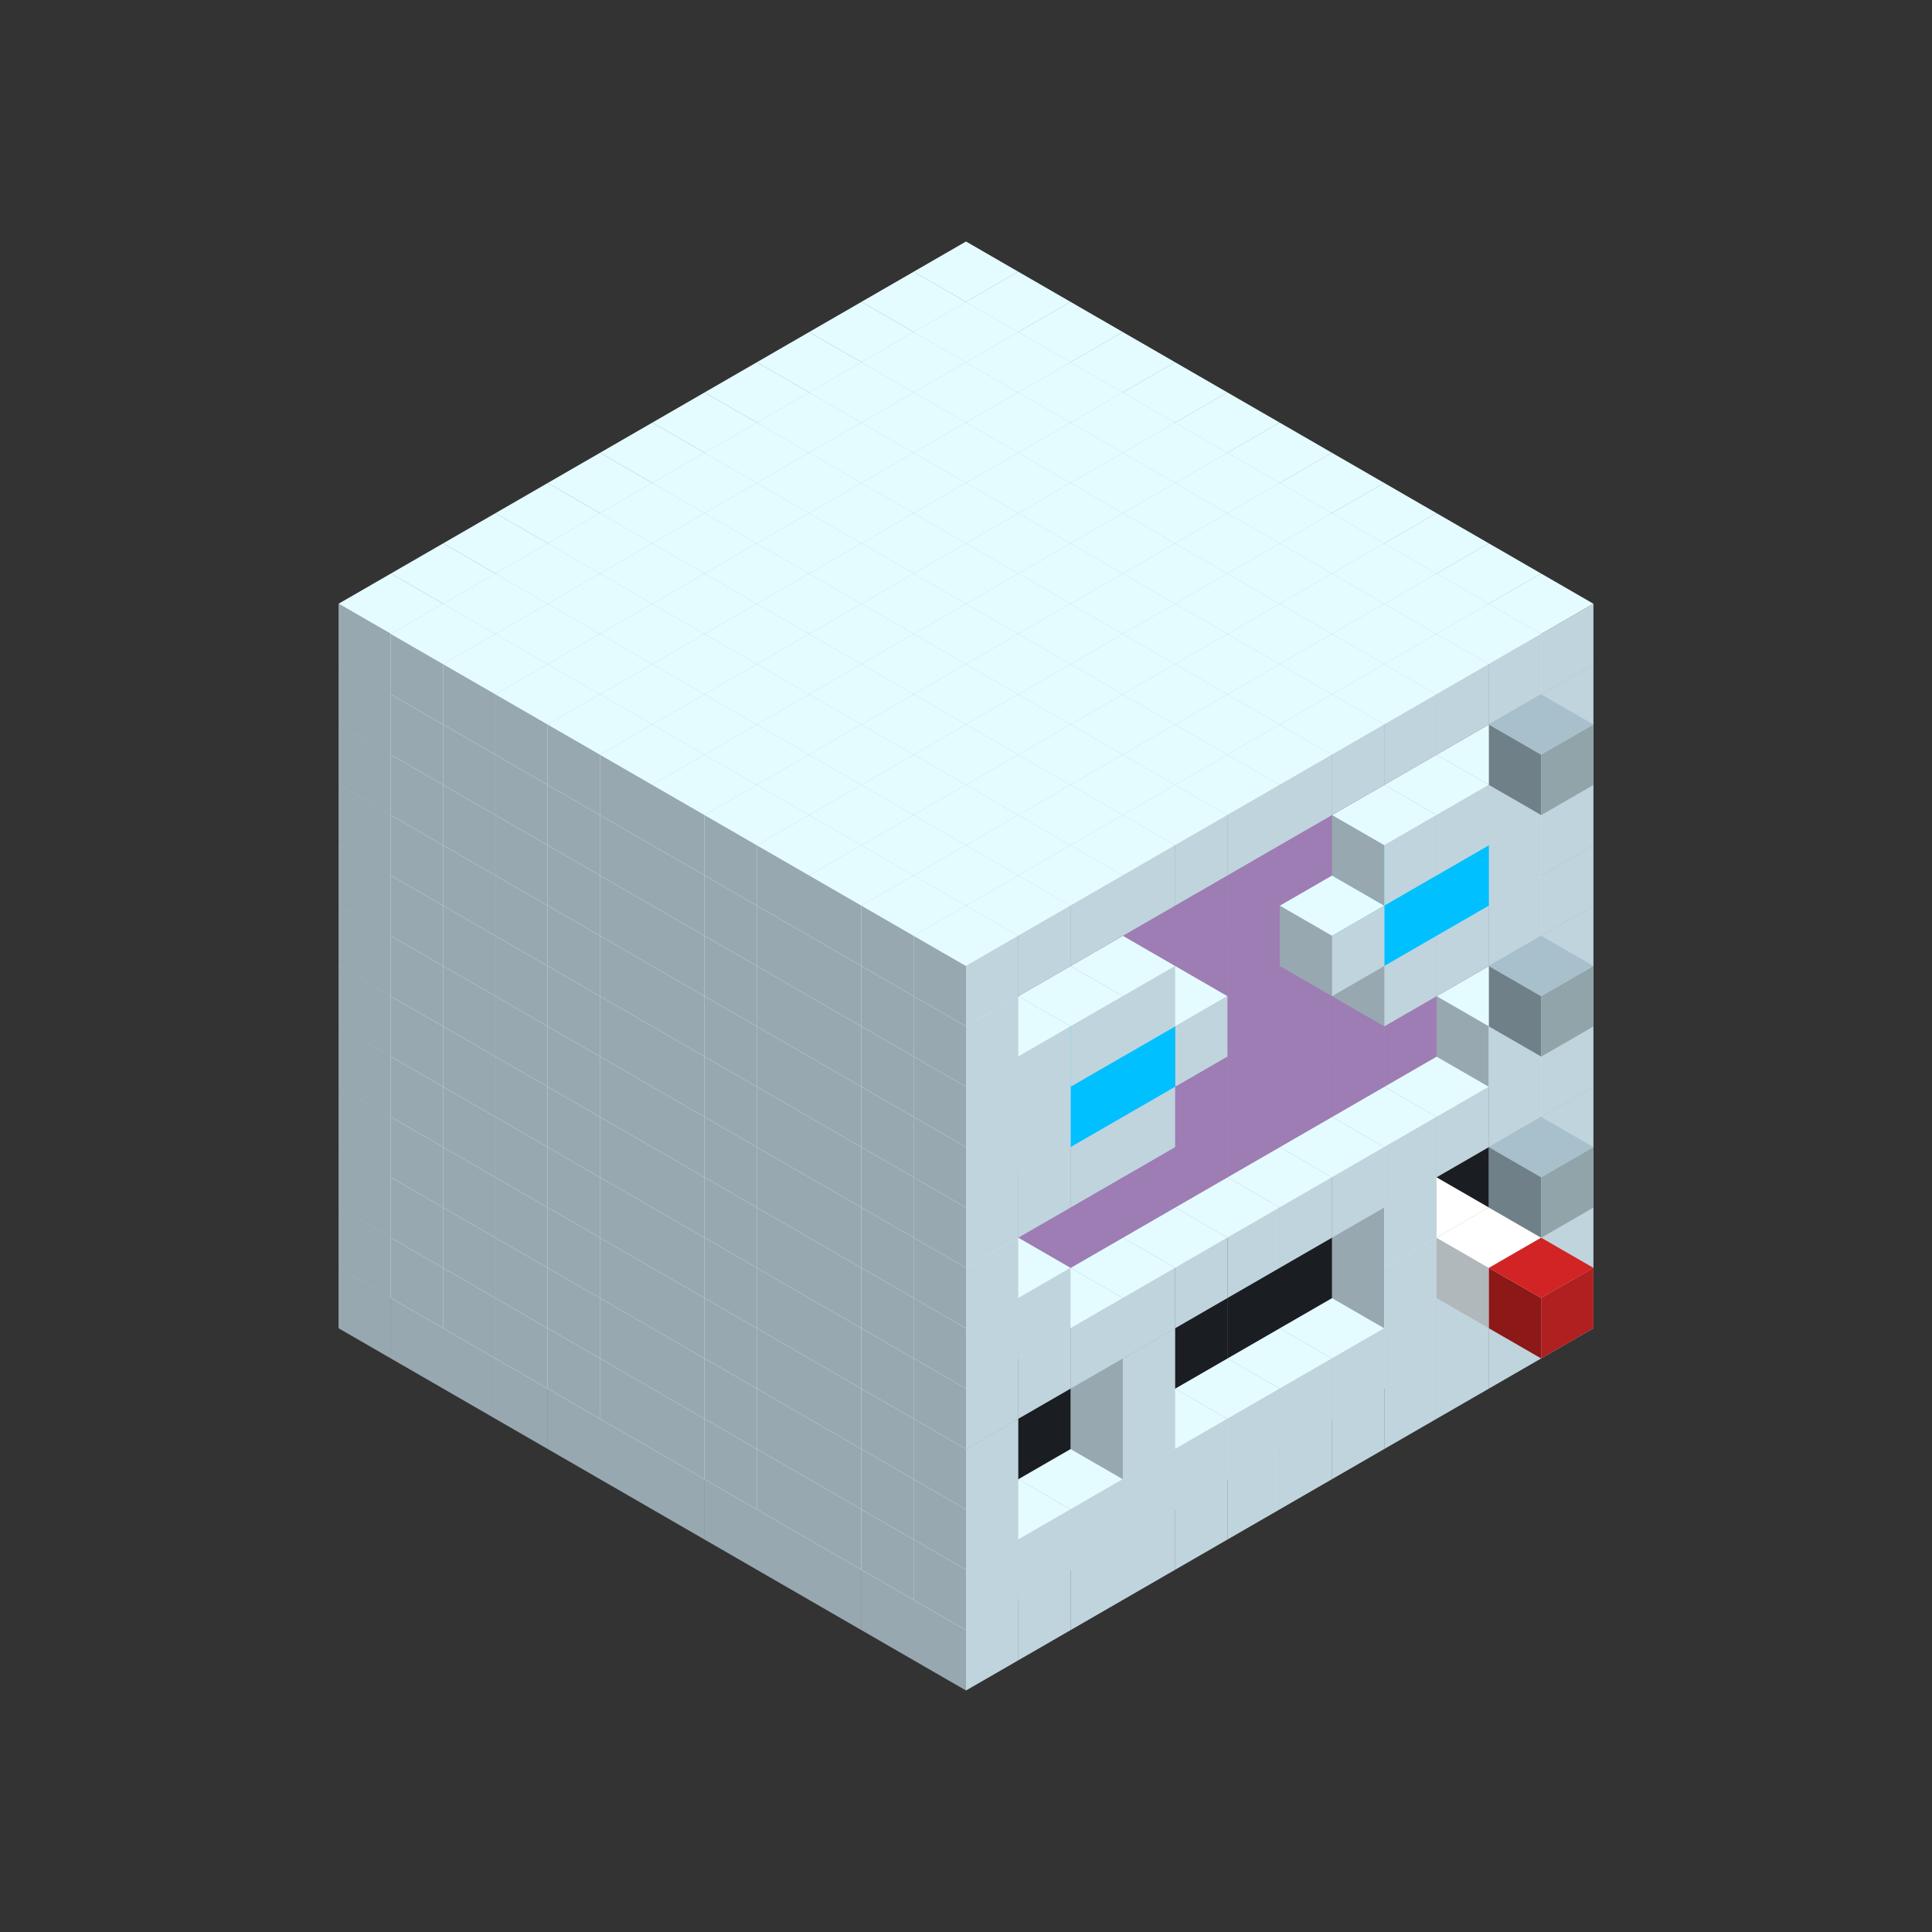 
<svg width='600' height='600' viewBox='4436371 5550000 3200000 3200000' xmlns='http://www.w3.org/2000/svg' xmlns:xlink='http://www.w3.org/1999/xlink'>
<rect x="4436371" y="5550000" width="3200000" height="3200000" fill="#333333" stroke="none"/>
<use xlink:href='#v-0x000000c5-1' transform='translate(983738,3600000)'/>
<use xlink:href='#v-0x000000c5-1' transform='translate(1070341,3650000)'/>
<use xlink:href='#v-0x000000c5-1' transform='translate(1156944,3700000)'/>
<use xlink:href='#v-0x000000c5-1' transform='translate(1243547,3750000)'/>
<use xlink:href='#v-0x000000c5-1' transform='translate(1330150,3800000)'/>
<use xlink:href='#v-0x000000c5-1' transform='translate(1416753,3850000)'/>
<use xlink:href='#v-0x000000c5-1' transform='translate(1503356,3900000)'/>
<use xlink:href='#v-0x000000c5-1' transform='translate(1589959,3950000)'/>
<use xlink:href='#v-0x000000c5-1' transform='translate(1676562,4000000)'/>
<use xlink:href='#v-0x000000c5-1' transform='translate(1763165,4050000)'/>
<use xlink:href='#v-0x000000c5-1' transform='translate(1849768,4100000)'/>
<use xlink:href='#v-0x000000c5-1' transform='translate(2889004,3600000)'/>
<use xlink:href='#v-0x000000c5-1' transform='translate(2802401,3650000)'/>
<use xlink:href='#v-0x000000c5-1' transform='translate(2715798,3700000)'/>
<use xlink:href='#v-0x000000c5-1' transform='translate(2629195,3750000)'/>
<use xlink:href='#v-0x000000c5-1' transform='translate(2542592,3800000)'/>
<use xlink:href='#v-0x000000c5-1' transform='translate(2455989,3850000)'/>
<use xlink:href='#v-0x000000c5-1' transform='translate(2369386,3900000)'/>
<use xlink:href='#v-0x000000c5-1' transform='translate(2282783,3950000)'/>
<use xlink:href='#v-0x000000c5-1' transform='translate(2196180,4000000)'/>
<use xlink:href='#v-0x000000c5-1' transform='translate(2109577,4050000)'/>
<use xlink:href='#v-0x000000c5-1' transform='translate(2022974,4100000)'/>
<use xlink:href='#v-0x000000c5-1' transform='translate(1936371,4150000)'/>
<use xlink:href='#v-0x000000c5-1' transform='translate(983738,3500000)'/>
<use xlink:href='#v-0x000000c5-1' transform='translate(1070341,3550000)'/>
<use xlink:href='#v-0x000000c5-1' transform='translate(1156944,3600000)'/>
<use xlink:href='#v-0x000000c5-1' transform='translate(1243547,3650000)'/>
<use xlink:href='#v-0x000000c5-1' transform='translate(1330150,3700000)'/>
<use xlink:href='#v-0x000000c5-1' transform='translate(1416753,3750000)'/>
<use xlink:href='#v-0x000000c5-1' transform='translate(1503356,3800000)'/>
<use xlink:href='#v-0x000000c5-1' transform='translate(1589959,3850000)'/>
<use xlink:href='#v-0x000000c5-1' transform='translate(1676562,3900000)'/>
<use xlink:href='#v-0x000000c5-1' transform='translate(1763165,3950000)'/>
<use xlink:href='#v-0x000000c5-2' transform='translate(2715798,3500000)'/>
<use xlink:href='#v-0x000000c5-2' transform='translate(2629195,3550000)'/>
<use xlink:href='#v-0x000000c5-2' transform='translate(2542592,3600000)'/>
<use xlink:href='#v-0x000000c5-2' transform='translate(2455989,3650000)'/>
<use xlink:href='#v-0x000000c5-2' transform='translate(2369386,3700000)'/>
<use xlink:href='#v-0x000000c5-2' transform='translate(2282783,3750000)'/>
<use xlink:href='#v-0x000000c5-2' transform='translate(2196180,3800000)'/>
<use xlink:href='#v-0x000000c5-2' transform='translate(2109577,3850000)'/>
<use xlink:href='#v-0x000000c5-2' transform='translate(2022974,3900000)'/>
<use xlink:href='#v-0x000000c5-2' transform='translate(1936371,3950000)'/>
<use xlink:href='#v-0x000000c5-1' transform='translate(1849768,4000000)'/>
<use xlink:href='#v-0x000000c5-1' transform='translate(2889004,3500000)'/>
<use xlink:href='#v-0x000000c5-1' transform='translate(2802401,3550000)'/>
<use xlink:href='#v-0x000000c5-1' transform='translate(2715798,3600000)'/>
<use xlink:href='#v-0x000000c5-1' transform='translate(2629195,3650000)'/>
<use xlink:href='#v-0x000000c5-1' transform='translate(2542592,3700000)'/>
<use xlink:href='#v-0x000000c5-1' transform='translate(2455989,3750000)'/>
<use xlink:href='#v-0x000000c5-1' transform='translate(2369386,3800000)'/>
<use xlink:href='#v-0x000000c5-1' transform='translate(2282783,3850000)'/>
<use xlink:href='#v-0x000000c5-1' transform='translate(2196180,3900000)'/>
<use xlink:href='#v-0x000000c5-1' transform='translate(2109577,3950000)'/>
<use xlink:href='#v-0x000000c5-1' transform='translate(2022974,4000000)'/>
<use xlink:href='#v-0x000000c5-1' transform='translate(1936371,4050000)'/>
<use xlink:href='#v-0x000000c5-1' transform='translate(983738,3400000)'/>
<use xlink:href='#v-0x000000c5-1' transform='translate(1070341,3450000)'/>
<use xlink:href='#v-0x000000c5-1' transform='translate(1156944,3500000)'/>
<use xlink:href='#v-0x000000c5-1' transform='translate(1243547,3550000)'/>
<use xlink:href='#v-0x000000c5-1' transform='translate(1330150,3600000)'/>
<use xlink:href='#v-0x000000c5-1' transform='translate(1416753,3650000)'/>
<use xlink:href='#v-0x000000c5-1' transform='translate(1503356,3700000)'/>
<use xlink:href='#v-0x000000c5-1' transform='translate(1589959,3750000)'/>
<use xlink:href='#v-0x000000c5-1' transform='translate(1676562,3800000)'/>
<use xlink:href='#v-0x000000c5-1' transform='translate(1763165,3850000)'/>
<use xlink:href='#v-0x000000c5-4' transform='translate(2715798,3400000)'/>
<use xlink:href='#v-0x000000c5-5' transform='translate(2629195,3450000)'/>
<use xlink:href='#v-0x000000c5-4' transform='translate(2542592,3500000)'/>
<use xlink:href='#v-0x000000c5-4' transform='translate(2455989,3550000)'/>
<use xlink:href='#v-0x000000c5-4' transform='translate(2369386,3600000)'/>
<use xlink:href='#v-0x000000c5-4' transform='translate(2282783,3650000)'/>
<use xlink:href='#v-0x000000c5-4' transform='translate(2196180,3700000)'/>
<use xlink:href='#v-0x000000c5-4' transform='translate(2109577,3750000)'/>
<use xlink:href='#v-0x000000c5-4' transform='translate(2022974,3800000)'/>
<use xlink:href='#v-0x000000c5-4' transform='translate(1936371,3850000)'/>
<use xlink:href='#v-0x000000c5-1' transform='translate(1849768,3900000)'/>
<use xlink:href='#v-0x000000c5-1' transform='translate(2889004,3400000)'/>
<use xlink:href='#v-0x000000c5-5' transform='translate(2715798,3500000)'/>
<use xlink:href='#v-0x000000c5-1' transform='translate(2629195,3550000)'/>
<use xlink:href='#v-0x000000c5-1' transform='translate(2196180,3800000)'/>
<use xlink:href='#v-0x000000c5-1' transform='translate(1936371,3950000)'/>
<use xlink:href='#v-0x000000c5-5' transform='translate(2802401,3550000)'/>
<use xlink:href='#v-0x000000c5-6' transform='translate(2889004,3600000)'/>
<use xlink:href='#v-0x000000c5-1' transform='translate(983738,3300000)'/>
<use xlink:href='#v-0x000000c5-1' transform='translate(1070341,3350000)'/>
<use xlink:href='#v-0x000000c5-1' transform='translate(1156944,3400000)'/>
<use xlink:href='#v-0x000000c5-1' transform='translate(1243547,3450000)'/>
<use xlink:href='#v-0x000000c5-1' transform='translate(1330150,3500000)'/>
<use xlink:href='#v-0x000000c5-1' transform='translate(1416753,3550000)'/>
<use xlink:href='#v-0x000000c5-1' transform='translate(1503356,3600000)'/>
<use xlink:href='#v-0x000000c5-1' transform='translate(1589959,3650000)'/>
<use xlink:href='#v-0x000000c5-1' transform='translate(1676562,3700000)'/>
<use xlink:href='#v-0x000000c5-1' transform='translate(1763165,3750000)'/>
<use xlink:href='#v-0x000000c5-4' transform='translate(2715798,3300000)'/>
<use xlink:href='#v-0x000000c5-4' transform='translate(2629195,3350000)'/>
<use xlink:href='#v-0x000000c5-4' transform='translate(2542592,3400000)'/>
<use xlink:href='#v-0x000000c5-4' transform='translate(2455989,3450000)'/>
<use xlink:href='#v-0x000000c5-4' transform='translate(2369386,3500000)'/>
<use xlink:href='#v-0x000000c5-4' transform='translate(2282783,3550000)'/>
<use xlink:href='#v-0x000000c5-4' transform='translate(2196180,3600000)'/>
<use xlink:href='#v-0x000000c5-4' transform='translate(2109577,3650000)'/>
<use xlink:href='#v-0x000000c5-4' transform='translate(2022974,3700000)'/>
<use xlink:href='#v-0x000000c5-4' transform='translate(1936371,3750000)'/>
<use xlink:href='#v-0x000000c5-1' transform='translate(1849768,3800000)'/>
<use xlink:href='#v-0x000000c5-1' transform='translate(2889004,3300000)'/>
<use xlink:href='#v-0x000000c5-1' transform='translate(2629195,3450000)'/>
<use xlink:href='#v-0x000000c5-1' transform='translate(2196180,3700000)'/>
<use xlink:href='#v-0x000000c5-1' transform='translate(1936371,3850000)'/>
<use xlink:href='#v-0x000000c5-1' transform='translate(983738,3200000)'/>
<use xlink:href='#v-0x000000c5-1' transform='translate(1070341,3250000)'/>
<use xlink:href='#v-0x000000c5-1' transform='translate(1156944,3300000)'/>
<use xlink:href='#v-0x000000c5-1' transform='translate(1243547,3350000)'/>
<use xlink:href='#v-0x000000c5-1' transform='translate(1330150,3400000)'/>
<use xlink:href='#v-0x000000c5-1' transform='translate(1416753,3450000)'/>
<use xlink:href='#v-0x000000c5-1' transform='translate(1503356,3500000)'/>
<use xlink:href='#v-0x000000c5-1' transform='translate(1589959,3550000)'/>
<use xlink:href='#v-0x000000c5-1' transform='translate(1676562,3600000)'/>
<use xlink:href='#v-0x000000c5-1' transform='translate(1763165,3650000)'/>
<use xlink:href='#v-0x000000c5-2' transform='translate(2715798,3200000)'/>
<use xlink:href='#v-0x000000c5-2' transform='translate(2629195,3250000)'/>
<use xlink:href='#v-0x000000c5-2' transform='translate(2542592,3300000)'/>
<use xlink:href='#v-0x000000c5-2' transform='translate(2455989,3350000)'/>
<use xlink:href='#v-0x000000c5-2' transform='translate(2369386,3400000)'/>
<use xlink:href='#v-0x000000c5-2' transform='translate(2282783,3450000)'/>
<use xlink:href='#v-0x000000c5-2' transform='translate(2196180,3500000)'/>
<use xlink:href='#v-0x000000c5-2' transform='translate(2109577,3550000)'/>
<use xlink:href='#v-0x000000c5-2' transform='translate(2022974,3600000)'/>
<use xlink:href='#v-0x000000c5-2' transform='translate(1936371,3650000)'/>
<use xlink:href='#v-0x000000c5-1' transform='translate(1849768,3700000)'/>
<use xlink:href='#v-0x000000c5-1' transform='translate(2889004,3200000)'/>
<use xlink:href='#v-0x000000c5-1' transform='translate(2802401,3250000)'/>
<use xlink:href='#v-0x000000c5-1' transform='translate(2715798,3300000)'/>
<use xlink:href='#v-0x000000c5-1' transform='translate(2629195,3350000)'/>
<use xlink:href='#v-0x000000c5-1' transform='translate(2542592,3400000)'/>
<use xlink:href='#v-0x000000c5-1' transform='translate(2455989,3450000)'/>
<use xlink:href='#v-0x000000c5-1' transform='translate(2369386,3500000)'/>
<use xlink:href='#v-0x000000c5-1' transform='translate(2282783,3550000)'/>
<use xlink:href='#v-0x000000c5-1' transform='translate(2196180,3600000)'/>
<use xlink:href='#v-0x000000c5-1' transform='translate(2109577,3650000)'/>
<use xlink:href='#v-0x000000c5-1' transform='translate(2022974,3700000)'/>
<use xlink:href='#v-0x000000c5-1' transform='translate(1936371,3750000)'/>
<use xlink:href='#v-0x000000c5-7' transform='translate(2889004,3400000)'/>
<use xlink:href='#v-0x000000c5-1' transform='translate(983738,3100000)'/>
<use xlink:href='#v-0x000000c5-1' transform='translate(1070341,3150000)'/>
<use xlink:href='#v-0x000000c5-1' transform='translate(1156944,3200000)'/>
<use xlink:href='#v-0x000000c5-1' transform='translate(1243547,3250000)'/>
<use xlink:href='#v-0x000000c5-1' transform='translate(1330150,3300000)'/>
<use xlink:href='#v-0x000000c5-1' transform='translate(1416753,3350000)'/>
<use xlink:href='#v-0x000000c5-1' transform='translate(1503356,3400000)'/>
<use xlink:href='#v-0x000000c5-1' transform='translate(1589959,3450000)'/>
<use xlink:href='#v-0x000000c5-1' transform='translate(1676562,3500000)'/>
<use xlink:href='#v-0x000000c5-1' transform='translate(1763165,3550000)'/>
<use xlink:href='#v-0x000000c5-2' transform='translate(2715798,3100000)'/>
<use xlink:href='#v-0x000000c5-2' transform='translate(2629195,3150000)'/>
<use xlink:href='#v-0x000000c5-2' transform='translate(2542592,3200000)'/>
<use xlink:href='#v-0x000000c5-2' transform='translate(2455989,3250000)'/>
<use xlink:href='#v-0x000000c5-2' transform='translate(2369386,3300000)'/>
<use xlink:href='#v-0x000000c5-2' transform='translate(2282783,3350000)'/>
<use xlink:href='#v-0x000000c5-2' transform='translate(2196180,3400000)'/>
<use xlink:href='#v-0x000000c5-2' transform='translate(2109577,3450000)'/>
<use xlink:href='#v-0x000000c5-2' transform='translate(2022974,3500000)'/>
<use xlink:href='#v-0x000000c5-2' transform='translate(1936371,3550000)'/>
<use xlink:href='#v-0x000000c5-1' transform='translate(1849768,3600000)'/>
<use xlink:href='#v-0x000000c5-1' transform='translate(2889004,3100000)'/>
<use xlink:href='#v-0x000000c5-1' transform='translate(2802401,3150000)'/>
<use xlink:href='#v-0x000000c5-1' transform='translate(2022974,3600000)'/>
<use xlink:href='#v-0x000000c5-1' transform='translate(1936371,3650000)'/>
<use xlink:href='#v-0x000000c5-1' transform='translate(983738,3000000)'/>
<use xlink:href='#v-0x000000c5-1' transform='translate(1070341,3050000)'/>
<use xlink:href='#v-0x000000c5-1' transform='translate(1156944,3100000)'/>
<use xlink:href='#v-0x000000c5-1' transform='translate(1243547,3150000)'/>
<use xlink:href='#v-0x000000c5-1' transform='translate(1330150,3200000)'/>
<use xlink:href='#v-0x000000c5-1' transform='translate(1416753,3250000)'/>
<use xlink:href='#v-0x000000c5-1' transform='translate(1503356,3300000)'/>
<use xlink:href='#v-0x000000c5-1' transform='translate(1589959,3350000)'/>
<use xlink:href='#v-0x000000c5-1' transform='translate(1676562,3400000)'/>
<use xlink:href='#v-0x000000c5-1' transform='translate(1763165,3450000)'/>
<use xlink:href='#v-0x000000c5-2' transform='translate(2715798,3000000)'/>
<use xlink:href='#v-0x000000c5-2' transform='translate(2629195,3050000)'/>
<use xlink:href='#v-0x000000c5-2' transform='translate(2542592,3100000)'/>
<use xlink:href='#v-0x000000c5-2' transform='translate(2455989,3150000)'/>
<use xlink:href='#v-0x000000c5-2' transform='translate(2369386,3200000)'/>
<use xlink:href='#v-0x000000c5-2' transform='translate(2282783,3250000)'/>
<use xlink:href='#v-0x000000c5-2' transform='translate(2196180,3300000)'/>
<use xlink:href='#v-0x000000c5-2' transform='translate(2109577,3350000)'/>
<use xlink:href='#v-0x000000c5-2' transform='translate(2022974,3400000)'/>
<use xlink:href='#v-0x000000c5-2' transform='translate(1936371,3450000)'/>
<use xlink:href='#v-0x000000c5-1' transform='translate(1849768,3500000)'/>
<use xlink:href='#v-0x000000c5-1' transform='translate(2889004,3000000)'/>
<use xlink:href='#v-0x000000c5-1' transform='translate(1936371,3550000)'/>
<use xlink:href='#v-0x000000c5-1' transform='translate(983738,2900000)'/>
<use xlink:href='#v-0x000000c5-1' transform='translate(1070341,2950000)'/>
<use xlink:href='#v-0x000000c5-1' transform='translate(1156944,3000000)'/>
<use xlink:href='#v-0x000000c5-1' transform='translate(1243547,3050000)'/>
<use xlink:href='#v-0x000000c5-1' transform='translate(1330150,3100000)'/>
<use xlink:href='#v-0x000000c5-1' transform='translate(1416753,3150000)'/>
<use xlink:href='#v-0x000000c5-1' transform='translate(1503356,3200000)'/>
<use xlink:href='#v-0x000000c5-1' transform='translate(1589959,3250000)'/>
<use xlink:href='#v-0x000000c5-1' transform='translate(1676562,3300000)'/>
<use xlink:href='#v-0x000000c5-1' transform='translate(1763165,3350000)'/>
<use xlink:href='#v-0x000000c5-2' transform='translate(2715798,2900000)'/>
<use xlink:href='#v-0x000000c5-2' transform='translate(2629195,2950000)'/>
<use xlink:href='#v-0x000000c5-2' transform='translate(2542592,3000000)'/>
<use xlink:href='#v-0x000000c5-2' transform='translate(2455989,3050000)'/>
<use xlink:href='#v-0x000000c5-2' transform='translate(2369386,3100000)'/>
<use xlink:href='#v-0x000000c5-2' transform='translate(2282783,3150000)'/>
<use xlink:href='#v-0x000000c5-2' transform='translate(2196180,3200000)'/>
<use xlink:href='#v-0x000000c5-2' transform='translate(2109577,3250000)'/>
<use xlink:href='#v-0x000000c5-2' transform='translate(2022974,3300000)'/>
<use xlink:href='#v-0x000000c5-2' transform='translate(1936371,3350000)'/>
<use xlink:href='#v-0x000000c5-1' transform='translate(1849768,3400000)'/>
<use xlink:href='#v-0x000000c5-1' transform='translate(2889004,2900000)'/>
<use xlink:href='#v-0x000000c5-1' transform='translate(2802401,2950000)'/>
<use xlink:href='#v-0x000000c5-1' transform='translate(2715798,3000000)'/>
<use xlink:href='#v-0x000000c5-1' transform='translate(2629195,3050000)'/>
<use xlink:href='#v-0x000000c5-1' transform='translate(2196180,3300000)'/>
<use xlink:href='#v-0x000000c5-1' transform='translate(2109577,3350000)'/>
<use xlink:href='#v-0x000000c5-1' transform='translate(2022974,3400000)'/>
<use xlink:href='#v-0x000000c5-1' transform='translate(1936371,3450000)'/>
<use xlink:href='#v-0x000000c5-7' transform='translate(2889004,3100000)'/>
<use xlink:href='#v-0x000000c5-1' transform='translate(983738,2800000)'/>
<use xlink:href='#v-0x000000c5-1' transform='translate(1070341,2850000)'/>
<use xlink:href='#v-0x000000c5-1' transform='translate(1156944,2900000)'/>
<use xlink:href='#v-0x000000c5-1' transform='translate(1243547,2950000)'/>
<use xlink:href='#v-0x000000c5-1' transform='translate(1330150,3000000)'/>
<use xlink:href='#v-0x000000c5-1' transform='translate(1416753,3050000)'/>
<use xlink:href='#v-0x000000c5-1' transform='translate(1503356,3100000)'/>
<use xlink:href='#v-0x000000c5-1' transform='translate(1589959,3150000)'/>
<use xlink:href='#v-0x000000c5-1' transform='translate(1676562,3200000)'/>
<use xlink:href='#v-0x000000c5-1' transform='translate(1763165,3250000)'/>
<use xlink:href='#v-0x000000c5-2' transform='translate(2715798,2800000)'/>
<use xlink:href='#v-0x000000c5-2' transform='translate(2629195,2850000)'/>
<use xlink:href='#v-0x000000c5-2' transform='translate(2542592,2900000)'/>
<use xlink:href='#v-0x000000c5-2' transform='translate(2455989,2950000)'/>
<use xlink:href='#v-0x000000c5-2' transform='translate(2369386,3000000)'/>
<use xlink:href='#v-0x000000c5-2' transform='translate(2282783,3050000)'/>
<use xlink:href='#v-0x000000c5-2' transform='translate(2196180,3100000)'/>
<use xlink:href='#v-0x000000c5-2' transform='translate(2109577,3150000)'/>
<use xlink:href='#v-0x000000c5-2' transform='translate(2022974,3200000)'/>
<use xlink:href='#v-0x000000c5-2' transform='translate(1936371,3250000)'/>
<use xlink:href='#v-0x000000c5-1' transform='translate(1849768,3300000)'/>
<use xlink:href='#v-0x000000c5-1' transform='translate(2889004,2800000)'/>
<use xlink:href='#v-0x000000c5-1' transform='translate(2802401,2850000)'/>
<use xlink:href='#v-0x000000c5-3' transform='translate(2715798,2900000)'/>
<use xlink:href='#v-0x000000c5-3' transform='translate(2629195,2950000)'/>
<use xlink:href='#v-0x000000c5-1' transform='translate(2542592,3000000)'/>
<use xlink:href='#v-0x000000c5-1' transform='translate(2282783,3150000)'/>
<use xlink:href='#v-0x000000c5-3' transform='translate(2196180,3200000)'/>
<use xlink:href='#v-0x000000c5-3' transform='translate(2109577,3250000)'/>
<use xlink:href='#v-0x000000c5-1' transform='translate(2022974,3300000)'/>
<use xlink:href='#v-0x000000c5-1' transform='translate(1936371,3350000)'/>
<use xlink:href='#v-0x000000c5-1' transform='translate(983738,2700000)'/>
<use xlink:href='#v-0x000000c5-1' transform='translate(1070341,2750000)'/>
<use xlink:href='#v-0x000000c5-1' transform='translate(1156944,2800000)'/>
<use xlink:href='#v-0x000000c5-1' transform='translate(1243547,2850000)'/>
<use xlink:href='#v-0x000000c5-1' transform='translate(1330150,2900000)'/>
<use xlink:href='#v-0x000000c5-1' transform='translate(1416753,2950000)'/>
<use xlink:href='#v-0x000000c5-1' transform='translate(1503356,3000000)'/>
<use xlink:href='#v-0x000000c5-1' transform='translate(1589959,3050000)'/>
<use xlink:href='#v-0x000000c5-1' transform='translate(1676562,3100000)'/>
<use xlink:href='#v-0x000000c5-1' transform='translate(1763165,3150000)'/>
<use xlink:href='#v-0x000000c5-2' transform='translate(2715798,2700000)'/>
<use xlink:href='#v-0x000000c5-2' transform='translate(2629195,2750000)'/>
<use xlink:href='#v-0x000000c5-2' transform='translate(2542592,2800000)'/>
<use xlink:href='#v-0x000000c5-2' transform='translate(2455989,2850000)'/>
<use xlink:href='#v-0x000000c5-2' transform='translate(2369386,2900000)'/>
<use xlink:href='#v-0x000000c5-2' transform='translate(2282783,2950000)'/>
<use xlink:href='#v-0x000000c5-2' transform='translate(2196180,3000000)'/>
<use xlink:href='#v-0x000000c5-2' transform='translate(2109577,3050000)'/>
<use xlink:href='#v-0x000000c5-2' transform='translate(2022974,3100000)'/>
<use xlink:href='#v-0x000000c5-2' transform='translate(1936371,3150000)'/>
<use xlink:href='#v-0x000000c5-1' transform='translate(1849768,3200000)'/>
<use xlink:href='#v-0x000000c5-1' transform='translate(2889004,2700000)'/>
<use xlink:href='#v-0x000000c5-1' transform='translate(2802401,2750000)'/>
<use xlink:href='#v-0x000000c5-1' transform='translate(2715798,2800000)'/>
<use xlink:href='#v-0x000000c5-1' transform='translate(2629195,2850000)'/>
<use xlink:href='#v-0x000000c5-1' transform='translate(2196180,3100000)'/>
<use xlink:href='#v-0x000000c5-1' transform='translate(2109577,3150000)'/>
<use xlink:href='#v-0x000000c5-1' transform='translate(2022974,3200000)'/>
<use xlink:href='#v-0x000000c5-1' transform='translate(1936371,3250000)'/>
<use xlink:href='#v-0x000000c5-1' transform='translate(983738,2600000)'/>
<use xlink:href='#v-0x000000c5-1' transform='translate(1070341,2650000)'/>
<use xlink:href='#v-0x000000c5-1' transform='translate(1156944,2700000)'/>
<use xlink:href='#v-0x000000c5-1' transform='translate(1243547,2750000)'/>
<use xlink:href='#v-0x000000c5-1' transform='translate(1330150,2800000)'/>
<use xlink:href='#v-0x000000c5-1' transform='translate(1416753,2850000)'/>
<use xlink:href='#v-0x000000c5-1' transform='translate(1503356,2900000)'/>
<use xlink:href='#v-0x000000c5-1' transform='translate(1589959,2950000)'/>
<use xlink:href='#v-0x000000c5-1' transform='translate(1676562,3000000)'/>
<use xlink:href='#v-0x000000c5-1' transform='translate(1763165,3050000)'/>
<use xlink:href='#v-0x000000c5-2' transform='translate(2715798,2600000)'/>
<use xlink:href='#v-0x000000c5-2' transform='translate(2629195,2650000)'/>
<use xlink:href='#v-0x000000c5-2' transform='translate(2542592,2700000)'/>
<use xlink:href='#v-0x000000c5-2' transform='translate(2455989,2750000)'/>
<use xlink:href='#v-0x000000c5-2' transform='translate(2369386,2800000)'/>
<use xlink:href='#v-0x000000c5-2' transform='translate(2282783,2850000)'/>
<use xlink:href='#v-0x000000c5-2' transform='translate(2196180,2900000)'/>
<use xlink:href='#v-0x000000c5-2' transform='translate(2109577,2950000)'/>
<use xlink:href='#v-0x000000c5-2' transform='translate(2022974,3000000)'/>
<use xlink:href='#v-0x000000c5-2' transform='translate(1936371,3050000)'/>
<use xlink:href='#v-0x000000c5-1' transform='translate(1849768,3100000)'/>
<use xlink:href='#v-0x000000c5-1' transform='translate(2889004,2600000)'/>
<use xlink:href='#v-0x000000c5-1' transform='translate(1936371,3150000)'/>
<use xlink:href='#v-0x000000c5-1' transform='translate(1936371,1950000)'/>
<use xlink:href='#v-0x000000c5-1' transform='translate(1849768,2000000)'/>
<use xlink:href='#v-0x000000c5-1' transform='translate(1763165,2050000)'/>
<use xlink:href='#v-0x000000c5-1' transform='translate(1676562,2100000)'/>
<use xlink:href='#v-0x000000c5-1' transform='translate(1589959,2150000)'/>
<use xlink:href='#v-0x000000c5-1' transform='translate(1503356,2200000)'/>
<use xlink:href='#v-0x000000c5-1' transform='translate(1416753,2250000)'/>
<use xlink:href='#v-0x000000c5-1' transform='translate(1330150,2300000)'/>
<use xlink:href='#v-0x000000c5-1' transform='translate(1243547,2350000)'/>
<use xlink:href='#v-0x000000c5-1' transform='translate(1156944,2400000)'/>
<use xlink:href='#v-0x000000c5-1' transform='translate(1070341,2450000)'/>
<use xlink:href='#v-0x000000c5-1' transform='translate(983738,2500000)'/>
<use xlink:href='#v-0x000000c5-1' transform='translate(2022974,2000000)'/>
<use xlink:href='#v-0x000000c5-1' transform='translate(1936371,2050000)'/>
<use xlink:href='#v-0x000000c5-1' transform='translate(1849768,2100000)'/>
<use xlink:href='#v-0x000000c5-1' transform='translate(1763165,2150000)'/>
<use xlink:href='#v-0x000000c5-1' transform='translate(1676562,2200000)'/>
<use xlink:href='#v-0x000000c5-1' transform='translate(1589959,2250000)'/>
<use xlink:href='#v-0x000000c5-1' transform='translate(1503356,2300000)'/>
<use xlink:href='#v-0x000000c5-1' transform='translate(1416753,2350000)'/>
<use xlink:href='#v-0x000000c5-1' transform='translate(1330150,2400000)'/>
<use xlink:href='#v-0x000000c5-1' transform='translate(1243547,2450000)'/>
<use xlink:href='#v-0x000000c5-1' transform='translate(1156944,2500000)'/>
<use xlink:href='#v-0x000000c5-1' transform='translate(1070341,2550000)'/>
<use xlink:href='#v-0x000000c5-1' transform='translate(2109577,2050000)'/>
<use xlink:href='#v-0x000000c5-1' transform='translate(2022974,2100000)'/>
<use xlink:href='#v-0x000000c5-1' transform='translate(1936371,2150000)'/>
<use xlink:href='#v-0x000000c5-1' transform='translate(1849768,2200000)'/>
<use xlink:href='#v-0x000000c5-1' transform='translate(1763165,2250000)'/>
<use xlink:href='#v-0x000000c5-1' transform='translate(1676562,2300000)'/>
<use xlink:href='#v-0x000000c5-1' transform='translate(1589959,2350000)'/>
<use xlink:href='#v-0x000000c5-1' transform='translate(1503356,2400000)'/>
<use xlink:href='#v-0x000000c5-1' transform='translate(1416753,2450000)'/>
<use xlink:href='#v-0x000000c5-1' transform='translate(1330150,2500000)'/>
<use xlink:href='#v-0x000000c5-1' transform='translate(1243547,2550000)'/>
<use xlink:href='#v-0x000000c5-1' transform='translate(1156944,2600000)'/>
<use xlink:href='#v-0x000000c5-1' transform='translate(2196180,2100000)'/>
<use xlink:href='#v-0x000000c5-1' transform='translate(2109577,2150000)'/>
<use xlink:href='#v-0x000000c5-1' transform='translate(2022974,2200000)'/>
<use xlink:href='#v-0x000000c5-1' transform='translate(1936371,2250000)'/>
<use xlink:href='#v-0x000000c5-1' transform='translate(1849768,2300000)'/>
<use xlink:href='#v-0x000000c5-1' transform='translate(1763165,2350000)'/>
<use xlink:href='#v-0x000000c5-1' transform='translate(1676562,2400000)'/>
<use xlink:href='#v-0x000000c5-1' transform='translate(1589959,2450000)'/>
<use xlink:href='#v-0x000000c5-1' transform='translate(1503356,2500000)'/>
<use xlink:href='#v-0x000000c5-1' transform='translate(1416753,2550000)'/>
<use xlink:href='#v-0x000000c5-1' transform='translate(1330150,2600000)'/>
<use xlink:href='#v-0x000000c5-1' transform='translate(1243547,2650000)'/>
<use xlink:href='#v-0x000000c5-1' transform='translate(2282783,2150000)'/>
<use xlink:href='#v-0x000000c5-1' transform='translate(2196180,2200000)'/>
<use xlink:href='#v-0x000000c5-1' transform='translate(2109577,2250000)'/>
<use xlink:href='#v-0x000000c5-1' transform='translate(2022974,2300000)'/>
<use xlink:href='#v-0x000000c5-1' transform='translate(1936371,2350000)'/>
<use xlink:href='#v-0x000000c5-1' transform='translate(1849768,2400000)'/>
<use xlink:href='#v-0x000000c5-1' transform='translate(1763165,2450000)'/>
<use xlink:href='#v-0x000000c5-1' transform='translate(1676562,2500000)'/>
<use xlink:href='#v-0x000000c5-1' transform='translate(1589959,2550000)'/>
<use xlink:href='#v-0x000000c5-1' transform='translate(1503356,2600000)'/>
<use xlink:href='#v-0x000000c5-1' transform='translate(1416753,2650000)'/>
<use xlink:href='#v-0x000000c5-1' transform='translate(1330150,2700000)'/>
<use xlink:href='#v-0x000000c5-1' transform='translate(2369386,2200000)'/>
<use xlink:href='#v-0x000000c5-1' transform='translate(2282783,2250000)'/>
<use xlink:href='#v-0x000000c5-1' transform='translate(2196180,2300000)'/>
<use xlink:href='#v-0x000000c5-1' transform='translate(2109577,2350000)'/>
<use xlink:href='#v-0x000000c5-1' transform='translate(2022974,2400000)'/>
<use xlink:href='#v-0x000000c5-1' transform='translate(1936371,2450000)'/>
<use xlink:href='#v-0x000000c5-1' transform='translate(1849768,2500000)'/>
<use xlink:href='#v-0x000000c5-1' transform='translate(1763165,2550000)'/>
<use xlink:href='#v-0x000000c5-1' transform='translate(1676562,2600000)'/>
<use xlink:href='#v-0x000000c5-1' transform='translate(1589959,2650000)'/>
<use xlink:href='#v-0x000000c5-1' transform='translate(1503356,2700000)'/>
<use xlink:href='#v-0x000000c5-1' transform='translate(1416753,2750000)'/>
<use xlink:href='#v-0x000000c5-1' transform='translate(2455989,2250000)'/>
<use xlink:href='#v-0x000000c5-1' transform='translate(2369386,2300000)'/>
<use xlink:href='#v-0x000000c5-1' transform='translate(2282783,2350000)'/>
<use xlink:href='#v-0x000000c5-1' transform='translate(2196180,2400000)'/>
<use xlink:href='#v-0x000000c5-1' transform='translate(2109577,2450000)'/>
<use xlink:href='#v-0x000000c5-1' transform='translate(2022974,2500000)'/>
<use xlink:href='#v-0x000000c5-1' transform='translate(1936371,2550000)'/>
<use xlink:href='#v-0x000000c5-1' transform='translate(1849768,2600000)'/>
<use xlink:href='#v-0x000000c5-1' transform='translate(1763165,2650000)'/>
<use xlink:href='#v-0x000000c5-1' transform='translate(1676562,2700000)'/>
<use xlink:href='#v-0x000000c5-1' transform='translate(1589959,2750000)'/>
<use xlink:href='#v-0x000000c5-1' transform='translate(1503356,2800000)'/>
<use xlink:href='#v-0x000000c5-1' transform='translate(2542592,2300000)'/>
<use xlink:href='#v-0x000000c5-1' transform='translate(2455989,2350000)'/>
<use xlink:href='#v-0x000000c5-1' transform='translate(2369386,2400000)'/>
<use xlink:href='#v-0x000000c5-1' transform='translate(2282783,2450000)'/>
<use xlink:href='#v-0x000000c5-1' transform='translate(2196180,2500000)'/>
<use xlink:href='#v-0x000000c5-1' transform='translate(2109577,2550000)'/>
<use xlink:href='#v-0x000000c5-1' transform='translate(2022974,2600000)'/>
<use xlink:href='#v-0x000000c5-1' transform='translate(1936371,2650000)'/>
<use xlink:href='#v-0x000000c5-1' transform='translate(1849768,2700000)'/>
<use xlink:href='#v-0x000000c5-1' transform='translate(1763165,2750000)'/>
<use xlink:href='#v-0x000000c5-1' transform='translate(1676562,2800000)'/>
<use xlink:href='#v-0x000000c5-1' transform='translate(1589959,2850000)'/>
<use xlink:href='#v-0x000000c5-1' transform='translate(2629195,2350000)'/>
<use xlink:href='#v-0x000000c5-1' transform='translate(2542592,2400000)'/>
<use xlink:href='#v-0x000000c5-1' transform='translate(2455989,2450000)'/>
<use xlink:href='#v-0x000000c5-1' transform='translate(2369386,2500000)'/>
<use xlink:href='#v-0x000000c5-1' transform='translate(2282783,2550000)'/>
<use xlink:href='#v-0x000000c5-1' transform='translate(2196180,2600000)'/>
<use xlink:href='#v-0x000000c5-1' transform='translate(2109577,2650000)'/>
<use xlink:href='#v-0x000000c5-1' transform='translate(2022974,2700000)'/>
<use xlink:href='#v-0x000000c5-1' transform='translate(1936371,2750000)'/>
<use xlink:href='#v-0x000000c5-1' transform='translate(1849768,2800000)'/>
<use xlink:href='#v-0x000000c5-1' transform='translate(1763165,2850000)'/>
<use xlink:href='#v-0x000000c5-1' transform='translate(1676562,2900000)'/>
<use xlink:href='#v-0x000000c5-1' transform='translate(2715798,2400000)'/>
<use xlink:href='#v-0x000000c5-1' transform='translate(2629195,2450000)'/>
<use xlink:href='#v-0x000000c5-1' transform='translate(2542592,2500000)'/>
<use xlink:href='#v-0x000000c5-1' transform='translate(2455989,2550000)'/>
<use xlink:href='#v-0x000000c5-1' transform='translate(2369386,2600000)'/>
<use xlink:href='#v-0x000000c5-1' transform='translate(2282783,2650000)'/>
<use xlink:href='#v-0x000000c5-1' transform='translate(2196180,2700000)'/>
<use xlink:href='#v-0x000000c5-1' transform='translate(2109577,2750000)'/>
<use xlink:href='#v-0x000000c5-1' transform='translate(2022974,2800000)'/>
<use xlink:href='#v-0x000000c5-1' transform='translate(1936371,2850000)'/>
<use xlink:href='#v-0x000000c5-1' transform='translate(1849768,2900000)'/>
<use xlink:href='#v-0x000000c5-1' transform='translate(1763165,2950000)'/>
<use xlink:href='#v-0x000000c5-1' transform='translate(2802401,2450000)'/>
<use xlink:href='#v-0x000000c5-1' transform='translate(2715798,2500000)'/>
<use xlink:href='#v-0x000000c5-1' transform='translate(2629195,2550000)'/>
<use xlink:href='#v-0x000000c5-1' transform='translate(2542592,2600000)'/>
<use xlink:href='#v-0x000000c5-1' transform='translate(2455989,2650000)'/>
<use xlink:href='#v-0x000000c5-1' transform='translate(2369386,2700000)'/>
<use xlink:href='#v-0x000000c5-1' transform='translate(2282783,2750000)'/>
<use xlink:href='#v-0x000000c5-1' transform='translate(2196180,2800000)'/>
<use xlink:href='#v-0x000000c5-1' transform='translate(2109577,2850000)'/>
<use xlink:href='#v-0x000000c5-1' transform='translate(2022974,2900000)'/>
<use xlink:href='#v-0x000000c5-1' transform='translate(1936371,2950000)'/>
<use xlink:href='#v-0x000000c5-1' transform='translate(1849768,3000000)'/>
<use xlink:href='#v-0x000000c5-1' transform='translate(2889004,2500000)'/>
<use xlink:href='#v-0x000000c5-1' transform='translate(2802401,2550000)'/>
<use xlink:href='#v-0x000000c5-1' transform='translate(2715798,2600000)'/>
<use xlink:href='#v-0x000000c5-1' transform='translate(2629195,2650000)'/>
<use xlink:href='#v-0x000000c5-1' transform='translate(2542592,2700000)'/>
<use xlink:href='#v-0x000000c5-1' transform='translate(2455989,2750000)'/>
<use xlink:href='#v-0x000000c5-1' transform='translate(2369386,2800000)'/>
<use xlink:href='#v-0x000000c5-1' transform='translate(2282783,2850000)'/>
<use xlink:href='#v-0x000000c5-1' transform='translate(2196180,2900000)'/>
<use xlink:href='#v-0x000000c5-1' transform='translate(2109577,2950000)'/>
<use xlink:href='#v-0x000000c5-1' transform='translate(2022974,3000000)'/>
<use xlink:href='#v-0x000000c5-1' transform='translate(1936371,3050000)'/>
<use xlink:href='#v-0x000000c5-7' transform='translate(2889004,2700000)'/>
<defs>
<g id='v-0x000000c5-1'>
<polygon points='4100000,4100000 4100000,4200000 4013397,4150000 4013397,4050000' fill='#98a8b0'/>
<polygon points='4100000,4100000 4100000,4200000 4186602,4150000 4186602,4050000' fill='#c0d4dd'/>
<polygon points='4100000,4100000 4013397,4050000 4100000,4000000 4186602,4050000' fill='#e4fcff'/>
</g>
<g id='v-0x000000c5-2'>
<polygon points='4100000,4100000 4100000,4200000 4013397,4150000 4013397,4050000' fill='#7c6490'/>
<polygon points='4100000,4100000 4100000,4200000 4186602,4150000 4186602,4050000' fill='#9d7db4'/>
<polygon points='4100000,4100000 4013397,4050000 4100000,4000000 4186602,4050000' fill='#ba96d8'/>
</g>
<g id='v-0x000000c5-3'>
<polygon points='4100000,4100000 4100000,4200000 4013397,4150000 4013397,4050000' fill='#0098cc'/>
<polygon points='4100000,4100000 4100000,4200000 4186602,4150000 4186602,4050000' fill='#00c0ff'/>
<polygon points='4100000,4100000 4013397,4050000 4100000,4000000 4186602,4050000' fill='#00e4ff'/>
</g>
<g id='v-0x000000c5-4'>
<polygon points='4100000,4100000 4100000,4200000 4013397,4150000 4013397,4050000' fill='#141418'/>
<polygon points='4100000,4100000 4100000,4200000 4186602,4150000 4186602,4050000' fill='#1a1d22'/>
<polygon points='4100000,4100000 4013397,4050000 4100000,4000000 4186602,4050000' fill='#1e1e24'/>
</g>
<g id='v-0x000000c5-5'>
<polygon points='4100000,4100000 4100000,4200000 4013397,4150000 4013397,4050000' fill='#b0b8bc'/>
<polygon points='4100000,4100000 4100000,4200000 4186602,4150000 4186602,4050000' fill='#e0e8ee'/>
<polygon points='4100000,4100000 4013397,4050000 4100000,4000000 4186602,4050000' fill='#ffffff'/>
</g>
<g id='v-0x000000c5-6'>
<polygon points='4100000,4100000 4100000,4200000 4013397,4150000 4013397,4050000' fill='#8c1818'/>
<polygon points='4100000,4100000 4100000,4200000 4186602,4150000 4186602,4050000' fill='#b02020'/>
<polygon points='4100000,4100000 4013397,4050000 4100000,4000000 4186602,4050000' fill='#d22424'/>
</g>
<g id='v-0x000000c5-7'>
<polygon points='4100000,4100000 4100000,4200000 4013397,4150000 4013397,4050000' fill='#708088'/>
<polygon points='4100000,4100000 4100000,4200000 4186602,4150000 4186602,4050000' fill='#90a4aa'/>
<polygon points='4100000,4100000 4013397,4050000 4100000,4000000 4186602,4050000' fill='#a8c0cc'/>
</g>
</defs>
</svg>
